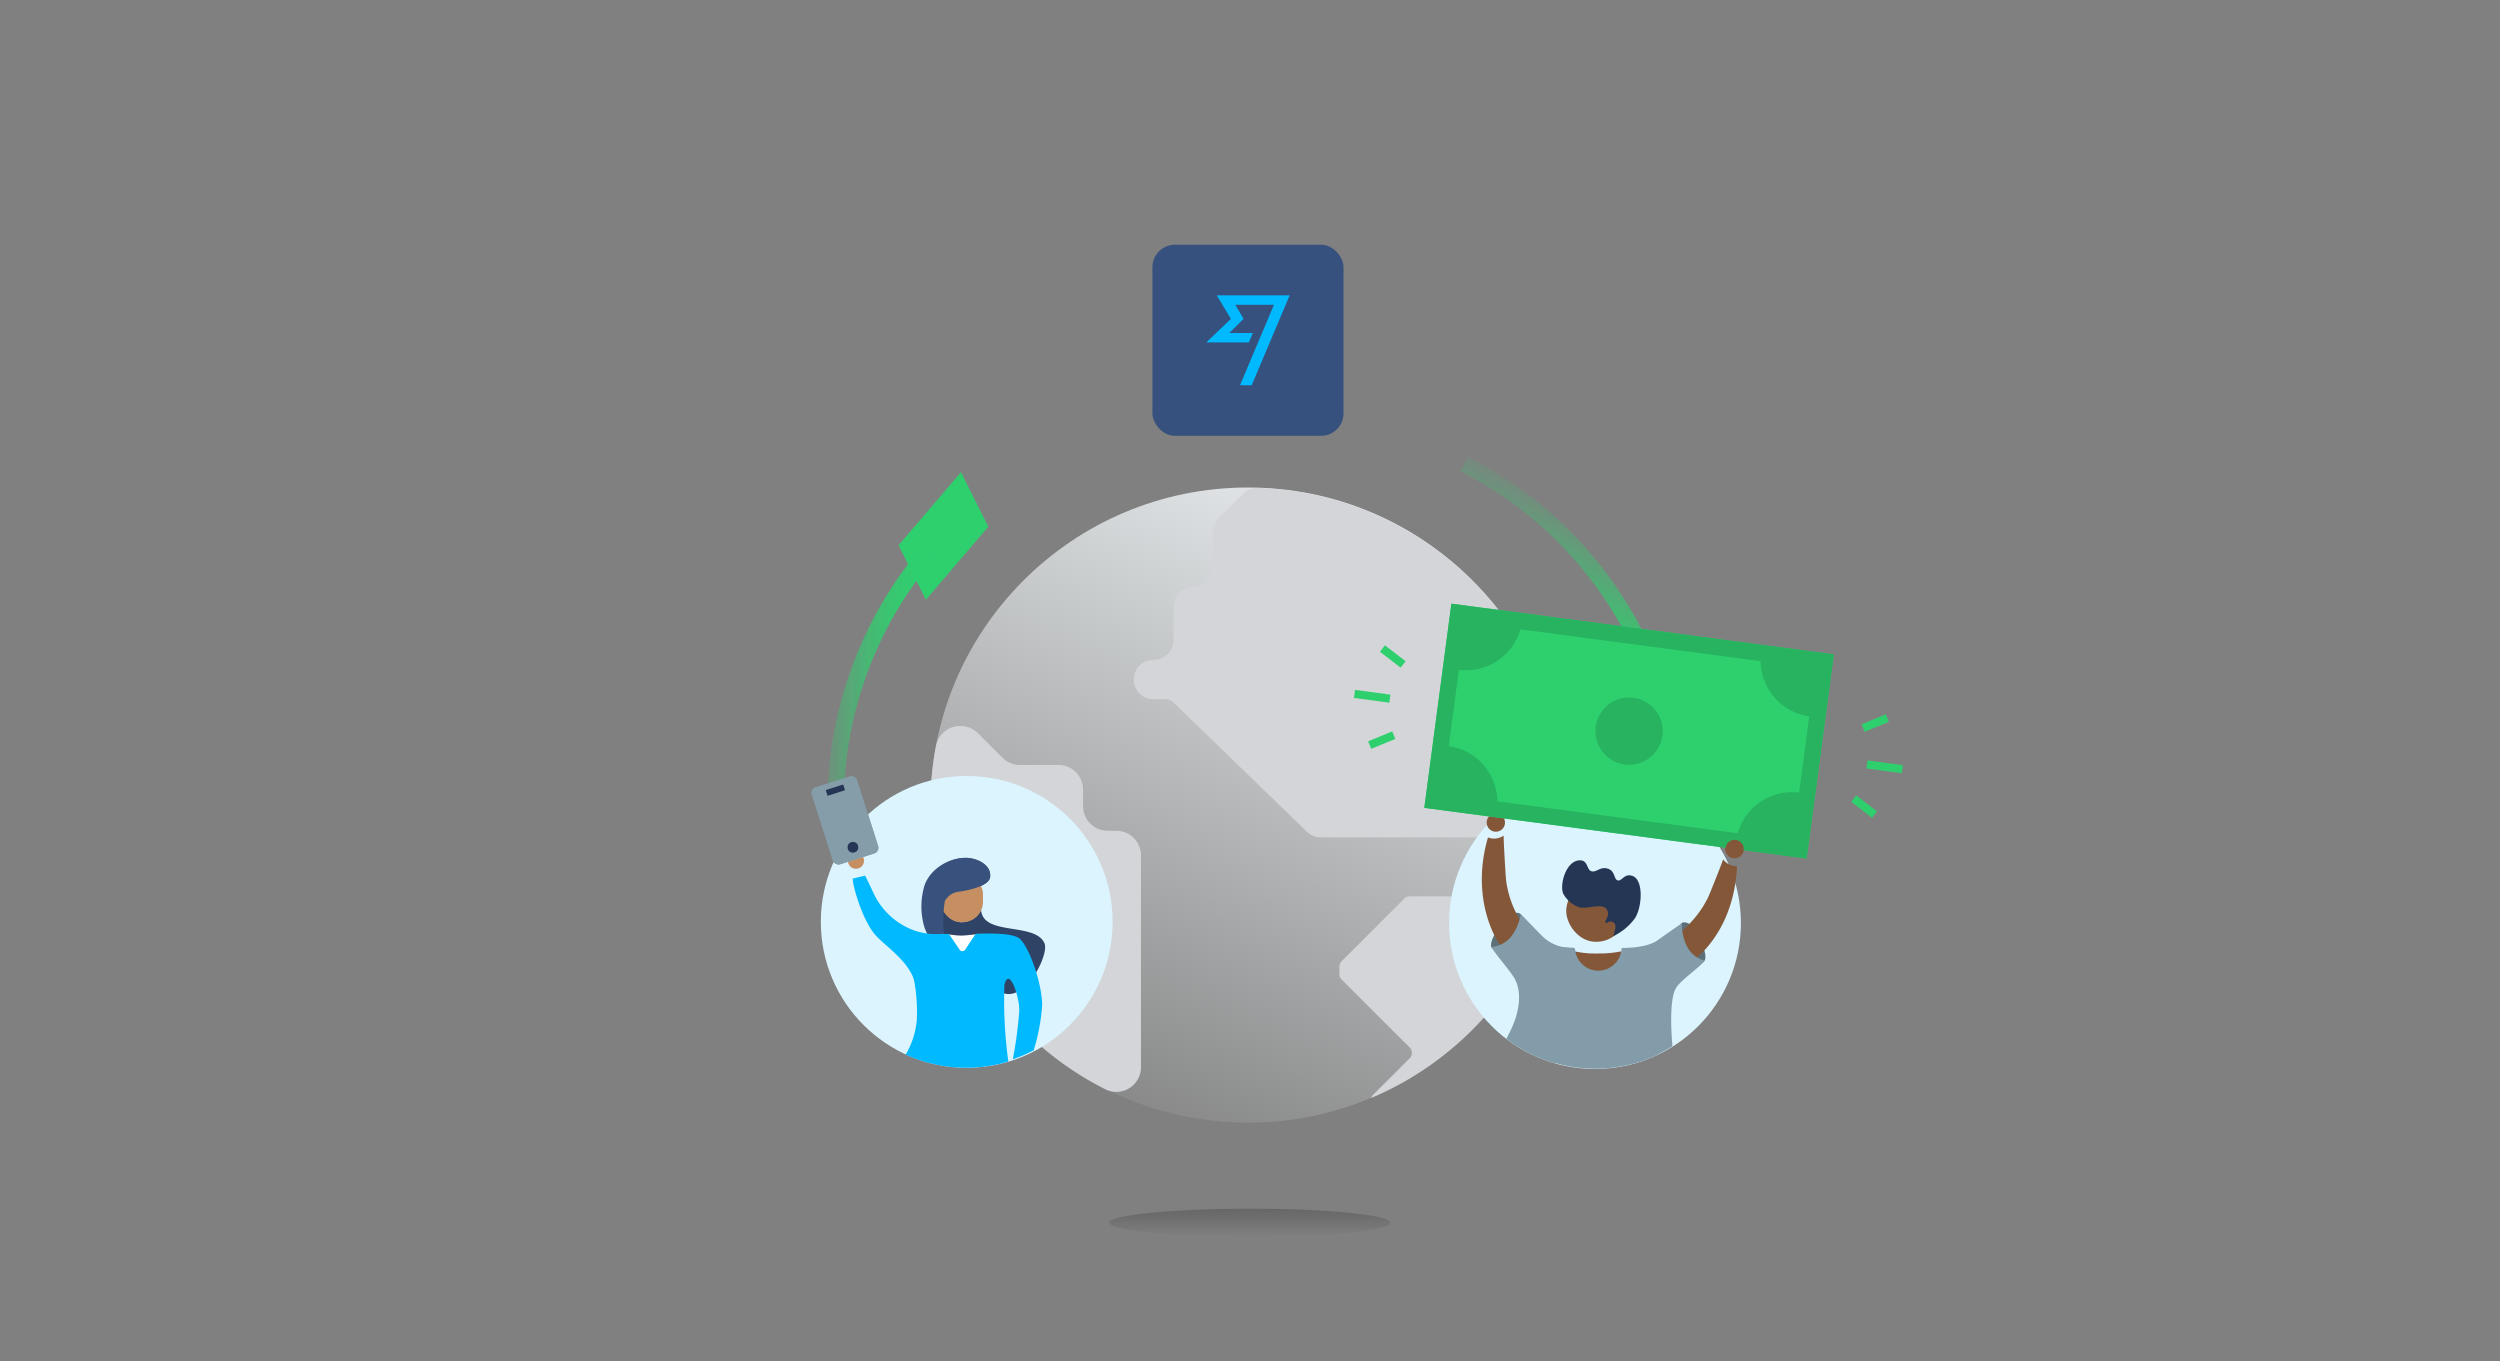 <svg xmlns="http://www.w3.org/2000/svg" xmlns:xlink="http://www.w3.org/1999/xlink" viewBox="0 0 360 196"><rect x="0" y="0" width="360" height="196" fill="#808080" stroke="none"/><defs><style>.cls-1{fill:#dbf4fe;}.cls-14,.cls-2{fill:none;}.cls-3{fill:url(#linear-gradient);}.cls-4{fill:url(#linear-gradient-2);}.cls-5{fill:#d3d5d8;}.cls-6{fill:#5d7077;}.cls-7{fill:#845739;}.cls-8{fill:#253655;}.cls-9{fill:#829ca9;}.cls-10{fill:#37517e;}.cls-11{fill:#00b9ff;}.cls-12{fill:#2ed06e;}.cls-13{fill:#27b35f;}.cls-14{stroke:#2ed06e;stroke-miterlimit:10;stroke-width:1.17px;}.cls-15{fill:url(#linear-gradient-3);}.cls-16{clip-path:url(#clip-path);}.cls-17{fill:#2f4367;}.cls-18{fill:#c58f62;}.cls-19{fill:#38527d;}.cls-20{fill:#fffefe;}.cls-21{opacity:0.2;}.cls-22{fill:url(#linear-gradient-4);}.cls-23{fill:#849da9;}.cls-24{fill:url(#linear-gradient-5);}</style><linearGradient id="linear-gradient" x1="-6539.83" y1="364.3" x2="-6524.15" y2="364.3" gradientTransform="translate(-2412.34 6068.43) rotate(116.96)" gradientUnits="userSpaceOnUse"><stop offset="0" stop-color="#2ed06e" stop-opacity="0.1"/><stop offset="1" stop-color="#2ed06e"/></linearGradient><linearGradient id="linear-gradient-2" x1="161.83" y1="158.03" x2="197.58" y2="73.82" gradientUnits="userSpaceOnUse"><stop offset="0" stop-color="#e2e6e8" stop-opacity="0.1"/><stop offset="1" stop-color="#e2e6e8"/></linearGradient><linearGradient id="linear-gradient-3" x1="119.14" y1="100.71" x2="134.82" y2="100.71" gradientTransform="matrix(1, 0, 0, 1, 0, 0)" xlink:href="#linear-gradient"/><clipPath id="clip-path"><circle class="cls-1" cx="139.21" cy="132.75" r="21.01"/></clipPath><linearGradient id="linear-gradient-4" x1="119.14" y1="97.21" x2="134.82" y2="97.21" gradientTransform="matrix(1, 0, 0, 1, 0, 0)" xlink:href="#linear-gradient"/><linearGradient id="linear-gradient-5" x1="-10503.65" y1="-3715.13" x2="-10503.65" y2="-3711.09" gradientTransform="translate(-10323.69 -3537.04) rotate(180)" gradientUnits="userSpaceOnUse"><stop offset="0" stop-opacity="0"/><stop offset="1" stop-opacity="0.2"/></linearGradient></defs><title>Artboard 6</title><g id="frames"><rect class="cls-2" width="360" height="196"/></g><g id="Layer_1" data-name="Layer 1"><path class="cls-3" d="M210.32,67.87l1.07-2.11a57.41,57.41,0,0,1,27.08,29.36l-2.19.89A55,55,0,0,0,210.32,67.87Z"/><circle class="cls-4" cx="179.71" cy="115.93" r="45.73"/><path class="cls-5" d="M222.78,129.4h0l-.8-.33H203a1.13,1.13,0,0,0-.79.33l-9,9a1.15,1.15,0,0,0-.33.8v1.08a1.11,1.11,0,0,0,.33.79l9.77,9.75a1.12,1.12,0,0,1,0,1.59l-5.2,5.19a1.4,1.4,0,0,0-.33.51A45.84,45.84,0,0,0,223,130.55,1.14,1.14,0,0,0,222.78,129.4Z"/><path class="cls-5" d="M174.64,76.58v5.11a2.84,2.84,0,0,1-2.84,2.84h0A2.84,2.84,0,0,0,169,87.37v4.74A2.85,2.85,0,0,1,166.1,95h0a2.85,2.85,0,0,0-2.84,2.85h0a2.84,2.84,0,0,0,2.84,2.84h1.83a1.46,1.46,0,0,1,1,.41l19.28,18.69a2.86,2.86,0,0,0,2,.8h32.36a2.85,2.85,0,0,0,2.85-2.74c0-.62,0-1.24,0-1.87a45.74,45.74,0,0,0-44.31-45.71,2.89,2.89,0,0,0-2.13.83l-3.52,3.52A2.81,2.81,0,0,0,174.64,76.58Z"/><path class="cls-5" d="M164.3,153.6V123.18a3.55,3.55,0,0,0-3.55-3.55h-1.24a3.55,3.55,0,0,1-3.55-3.56v-2.36a3.55,3.55,0,0,0-3.55-3.56h-5.5a3.54,3.54,0,0,1-2.51-1l-3.61-3.61a3.58,3.58,0,0,0-2.52-1h0a3.55,3.55,0,0,0-3.49,2.88,45.82,45.82,0,0,0,24.39,49.44A3.55,3.55,0,0,0,164.3,153.6Z"/><circle class="cls-1" cx="229.68" cy="132.92" r="21.01"/><path class="cls-6" d="M243.6,133.27c.55.4,3.83,6.35.52,5.25a4.43,4.43,0,0,1-2.36-1.66,2.15,2.15,0,0,1-.42-1.09,2.84,2.84,0,0,1,.12-.86l.31-1.27C242,132.7,242.59,132.54,243.6,133.27Z"/><rect class="cls-7" x="225.53" y="126.94" width="8.68" height="8.68" rx="4.34" transform="translate(444.43 286.32) rotate(-173.88)"/><path class="cls-8" d="M225.15,128.77c-.65-1.14.3-4.92,2.39-4.88,1.17,0,.91,1.41,1.66,1.58s1.23-.73,2.33-.38.84,1.57,1.44,1.69.93-1,2-.68c1.77.46,1.5,4.51.48,6.1a8.08,8.08,0,0,1-3.07,2.57c-.23,0,.75-1.6-.13-2-.6-.27-.88.33-1.06.08s.84-1.15.09-2-2.78.17-4-.24A4.28,4.28,0,0,1,225.15,128.77Z"/><circle class="cls-7" cx="249.78" cy="122.26" r="1.32"/><path class="cls-7" d="M244,138.16l-2.27-3.77a14.53,14.53,0,0,0,4.19-5.08c.24-.45,2.26-5.56,2.21-5.58a2.37,2.37,0,0,0,2,1C249.71,133.9,244.42,137.84,244,138.16Z"/><path class="cls-7" d="M230.11,140.33a3.35,3.35,0,0,0,3.35-3.34,15.53,15.53,0,0,1-3.35.31,13.85,13.85,0,0,1-3.34-.3A3.34,3.34,0,0,0,230.11,140.33Z"/><path class="cls-6" d="M217.5,131.72c-.62.29-4.91,5.55-1.47,5.07a4.54,4.54,0,0,0,2.63-1.2,2.23,2.23,0,0,0,.61-1,2.81,2.81,0,0,0,0-.87l-.08-1.31C219.18,131.44,218.62,131.18,217.5,131.72Z"/><circle class="cls-7" cx="215.4" cy="118.45" r="1.32"/><path class="cls-7" d="M215.8,135.77c.92,1.44,3.38-2.82,3.38-2.82a14.68,14.68,0,0,1-2.3-6.17c-.07-.51-.41-6.46-.35-6.46a2.39,2.39,0,0,1-2.26.27C211.7,129.41,215.51,135.33,215.8,135.77Z"/><path class="cls-9" d="M219,131.63l-.12.52a7,7,0,0,1-1.33,2.79,4.12,4.12,0,0,1-2.78,1.42h0c.52,1.06,2.86,3.56,3.44,4.76,1.64,3.4-1,7.87-1,7.87a4.89,4.89,0,0,1-.29.6,21.07,21.07,0,0,0,7,3.52,111.08,111.08,0,0,1,2-16.63,5.89,5.89,0,0,1-3.8-1.64Z"/><path class="cls-9" d="M245.48,138.34h0a4.05,4.05,0,0,1-2.43-1.83,6.9,6.9,0,0,1-.84-3.06l0-.53-3.67,2.58s-1.32,1-4.9,1a.14.14,0,0,0-.14.14,3.35,3.35,0,0,1-6.68.08.26.26,0,0,0-.24-.24c-2.25-.12-3.88-.16-5-.16h0c-.27,1.69-.11,3.71-.56,5.24a19.9,19.9,0,0,1-1.15,2.92,1.36,1.36,0,0,1,.24.67,13.92,13.92,0,0,1-.64,6.05,21,21,0,0,0,18.94.82c.83-.43,1.64-.89,2.42-1.37,0-.13-.63-6.28.47-8.29C241.88,141.23,244.78,139.29,245.48,138.34Z"/><rect class="cls-10" x="165.95" y="35.24" width="27.52" height="27.52" rx="3.24"/><polygon class="cls-11" points="175.22 42.53 177.25 45.92 173.7 49.31 179.83 49.31 180.41 47.95 177.03 47.95 179.07 45.91 177.88 43.89 183.45 43.89 178.56 55.48 180.24 55.48 185.71 42.53 175.22 42.53"/><path class="cls-12" d="M264.07,94.23,209,86.93l-3.9,29.4,55.06,7.3Z"/><path class="cls-13" d="M264.07,94.23,209,86.93l-3.9,29.4,55.06,7.3Zm-5,19.91a8.13,8.13,0,0,0-8.85,5.84l-34.6-4.59a8.1,8.1,0,0,0-7-7.94l1.46-11a8.1,8.1,0,0,0,8.85-5.83l34.6,4.59a8.12,8.12,0,0,0,7,7.94Z"/><circle class="cls-13" cx="234.59" cy="105.28" r="4.85"/><circle class="cls-2" cx="210.32" cy="101.96" r="10.27"/><line class="cls-14" x1="200.14" y1="100.61" x2="195.05" y2="99.93"/><line class="cls-14" x1="200.7" y1="105.86" x2="197.23" y2="107.29"/><line class="cls-14" x1="202.05" y1="95.68" x2="199.07" y2="93.39"/><circle class="cls-2" cx="258.67" cy="108.73" r="10.27"/><line class="cls-14" x1="268.85" y1="110.08" x2="273.94" y2="110.76"/><line class="cls-14" x1="268.29" y1="104.84" x2="271.77" y2="103.4"/><line class="cls-14" x1="266.94" y1="115.01" x2="269.93" y2="117.3"/><circle class="cls-7" cx="249.78" cy="122.26" r="1.32"/><polygon class="cls-12" points="142.32 75.84 133.33 86.36 129.39 78.52 138.38 68 142.32 75.84"/><path class="cls-15" d="M119.56,122.93a58.45,58.45,0,0,1-.42-7A57.36,57.36,0,0,1,133,78.49L134.82,80a55,55,0,0,0-13.32,35.9,55.57,55.57,0,0,0,.41,6.71Z"/><circle class="cls-1" cx="139.21" cy="132.75" r="21.01"/><g class="cls-16"><path class="cls-17" d="M138.26,128.38c.84-.14,4.17-.71,4.31-2.11.18-1.79-1.95-2.74-3.53-2.74a6.18,6.18,0,0,0-5.79,4.53c-1.58,6.52,7.47,14.48,11.68,15.06,3.15.44,6.13-5.78,5.48-7.28-1.34-3.09-8.86-1-9.13-4.81a3.24,3.24,0,0,1-2.79,1.77c-1.65,0-3.14-1.76-2.61-3.05C136.24,128.87,137.4,128.53,138.26,128.38Z"/><rect class="cls-18" x="135.44" y="125.81" width="6.11" height="6.99" rx="2.94"/><path class="cls-19" d="M139,123.53c-2.51,0-5.41,1.8-6,4.45a10.45,10.45,0,0,0,.15,5.66,11.8,11.8,0,0,0,4.8,5.71,23,23,0,0,1-2-4.51,18.27,18.27,0,0,1,.11-5.1,2.72,2.72,0,0,1,2.22-1.36c.84-.14,4.17-.71,4.31-2.11C142.75,124.48,140.62,123.53,139,123.53Z"/><path class="cls-20" d="M135.72,137.21l0-2.74,2,.22a6.87,6.87,0,0,0,1.36,0l2-.2,0,2.74"/><circle class="cls-18" cx="123.26" cy="123.95" r="1.16"/><path class="cls-11" d="M134.28,134.5a10,10,0,0,1-2.68-.53,10.35,10.35,0,0,1-5.78-5.29c-.47-1-.93-2-1.25-2.59l-1.76.42c-.15.52,1.27,5.92,3.28,8.17,1.63,1.81,5.61,4.23,5.8,7.77.07,1.34,3.58-3.94,5.08-5.08"/><rect class="cls-9" x="118.24" y="112.29" width="6.87" height="11.65" rx="0.85" transform="translate(273.44 193.76) rotate(162.34)"/><circle class="cls-21" cx="122.82" cy="122.01" r="0.77"/><rect class="cls-21" x="118.98" y="113.35" width="2.63" height="0.87" transform="translate(-28.85 41.85) rotate(-17.66)"/></g><path class="cls-22" d="M121.5,115.93h-2.36A57.36,57.36,0,0,1,133,78.49L134.82,80A55,55,0,0,0,121.5,115.93Z"/><rect class="cls-23" x="118.24" y="112.29" width="6.87" height="11.65" rx="0.85" transform="translate(273.44 193.76) rotate(162.34)"/><circle class="cls-8" cx="122.82" cy="122.01" r="0.77"/><rect class="cls-8" x="118.98" y="113.35" width="2.63" height="0.87" transform="translate(-28.85 41.85) rotate(-17.66)"/><path class="cls-11" d="M140.8,134.45h-.07a.54.54,0,0,0-.37.23L139,136.73a.48.48,0,0,1-.83,0l-1.36-2a.52.52,0,0,0-.44-.23l-2.53,0-2.35,5.89a26,26,0,0,1,.54,6.38,11.85,11.85,0,0,1-1.61,5.09,21,21,0,0,0,14.78,1,64.67,64.67,0,0,1-.57-11l0,0c.64-2.8,2.17,1.52,2.15,3.68a62.67,62.67,0,0,1-.93,7,20.82,20.82,0,0,0,3-1.3,28.33,28.33,0,0,0,1.22-6.47c0-3-1.76-8.28-3.25-9.61C145.83,134.35,142.69,134.41,140.8,134.45Z"/><ellipse class="cls-24" cx="179.97" cy="176.07" rx="20.23" ry="2.02"/></g></svg>